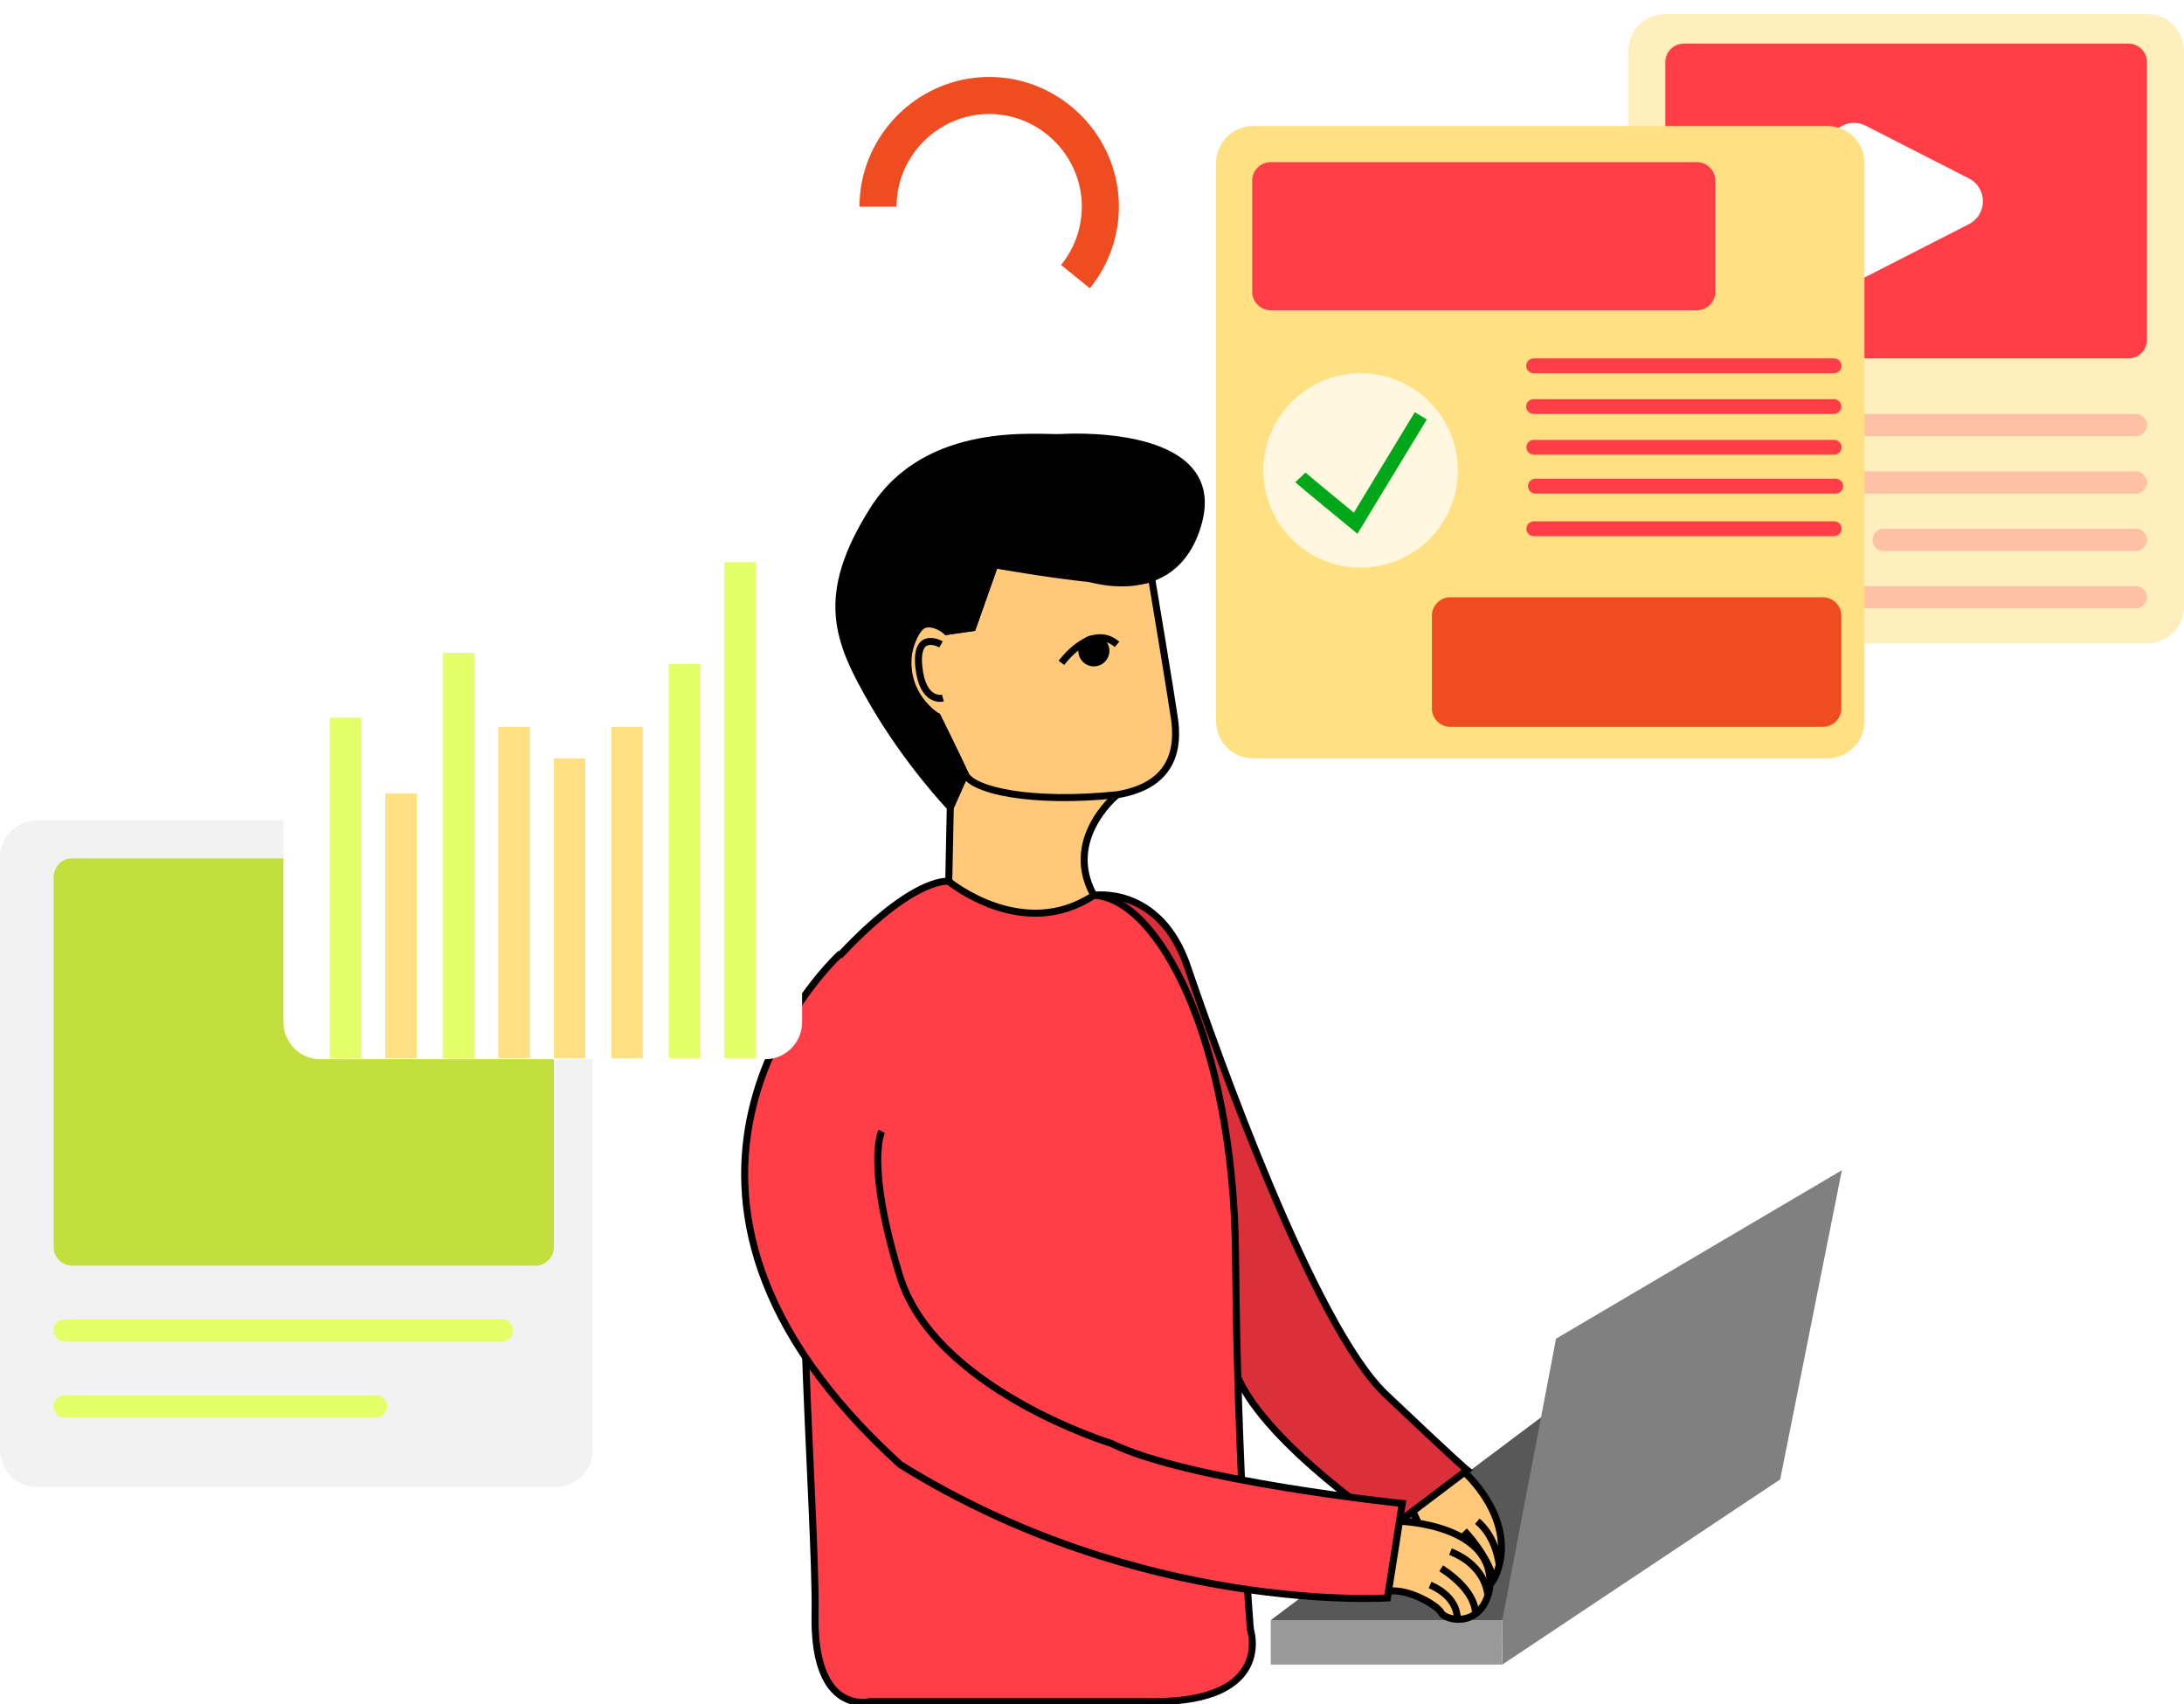 <svg width="623" height="486" fill="none" xmlns="http://www.w3.org/2000/svg"><g clip-path="url(#a)"><path d="m362.492 462.022 77.09-57.819 33.348 5.544-44.386 52.275h-66.052Z" fill="#585858"/><path d="M428.544 462.022h-66.052v12.673h66.052v-12.673Z" fill="#999"/><path d="m428.544 474.695 79.262-52.803 17.607-88.18-81.545 48.05-15.324 80.26.084 10.983" fill="gray"/><path d="M417.732 419.838s14.532 12.705 9.501 27.975c-5.03 15.271-19.297-6.109-19.297-6.109l-4.915-10.756 14.706-11.11h.005Z" fill="#FFC979" stroke="#000" stroke-width="2" stroke-miterlimit="10"/><path d="M427.661 446.34s-.724-7.968-6.261-12.514" stroke="#000" stroke-width="2" stroke-miterlimit="10"/><path d="M417.69 436.571s6.441 6.527 8.386 13.877l-8.386-13.877Z" fill="#fff"/><path d="M417.69 436.571s6.441 6.527 8.386 13.877" stroke="#000" stroke-width="2" stroke-miterlimit="10"/><path d="M413.315 440.083s8.275 6.954 9.374 13.127l-9.374-13.127Z" fill="#fff"/><path d="M413.315 440.083s8.275 6.954 9.374 13.127" stroke="#000" stroke-width="2" stroke-miterlimit="10"/><path d="M399.211 433.826s28.276.739 25.634 19.748c-2.642 11.088-12.682 8.448-13.739 6.336-1.057-2.112-9.437-6.991-15.023-6.135-5.585.855 3.134-19.949 3.134-19.949h-.006Z" fill="#FFC979" stroke="#000" stroke-width="2" stroke-miterlimit="10"/><path d="M415.682 461.785s.708-6.099-7.746-9.795m12.93 8.268s.808-6.156-9.76-13.021m13.305 7.852s-.095-8.379-10.663-12.604" stroke="#000" stroke-width="2" stroke-miterlimit="10"/><path d="M312.028 255.311s18.759-2.915 26.685 20.318c7.927 23.233 35.932 102.437 56.541 121.974 20.608 19.537 23.25 21.649 23.25 21.649l-21.665 16.369s-35.177-23.349-43.742-42.828c-8.566-19.479-41.069-137.482-41.069-137.482Z" fill="#DB3039" stroke="#000" stroke-width="2" stroke-miterlimit="10"/><path d="M318.634 226.649s-17.438 14.13-4.756 31.555c-18.495 14.785-43.33-2.64-43.33-2.64l.528-25.345 4.228-9.505 43.33 5.935Z" fill="#FFC979" stroke="#000" stroke-width="2" stroke-miterlimit="10"/><path d="M328.494 164.855s5.464 32.627 6.52 40.019c1.057 7.392.529 19.009-16.38 21.776-24.307 2.513-41.217-1.183-43.33-5.935-2.114-4.752-7.927-16.369-7.927-16.369s-10.293-6.115-8.053-18.898c2.241-12.784 10.696-5.391 10.696-5.391l7.397-1.056 6.341-17.953s38.738 7.086 44.736 3.807Z" fill="#FFC979" stroke="#000" stroke-width="2" stroke-miterlimit="10"/><path d="M312.028 189.033a3.434 3.434 0 0 0 3.435-3.432 3.434 3.434 0 0 0-6.869 0 3.433 3.433 0 0 0 3.434 3.432Z" fill="#000" stroke="#000" stroke-width="2" stroke-miterlimit="10"/><path d="M302.781 189.033s8.455-11.617 15.853-5.28" stroke="#000" stroke-width="2" stroke-miterlimit="10"/><path d="m283.758 161.048 24.836 3.252s26.42 9.948 33.29-15.397c6.869-25.345-32.762-24.521-39.103-24.141-6.341.38-38.236-3.913-53.729 20.677-15.493 24.59-10.209 37.258-.169 54.683 10.04 17.424 22.193 30.097 22.193 30.097l4.228-9.504-7.927-16.369s-11.878-5.059-8.053-18.898c3.826-13.84 10.696-5.391 10.696-5.391l7.397-1.056 6.341-17.953Z" fill="#000" stroke="#000" stroke-width="2" stroke-miterlimit="10"/><path d="M268.434 183.753s-7.398-4.224-6.341 6.336c1.057 10.561 6.87 8.977 6.87 8.977" stroke="#000" stroke-width="2" stroke-miterlimit="10"/><path d="M270.638 251.345s21.046 17.446 41.39 3.971c18.231.781 39.896 40.911 40.424 102.69.528 61.779 4.227 106.662 4.227 106.662s6.87 20.593-27.477 20.593h-81.101s-16.127 4.224-15.599-24.818c.529-29.041-8.481-129.239-.01-179.993 26.431-31.217 38.146-29.099 38.146-29.099v-.006Z" fill="#FF3E48" stroke="#000" stroke-width="2" stroke-miterlimit="10"/><path d="M239.826 271.896c-4.153 3.733-69.148 67.624 16.983 145.772 68.694 42.77 138.973 38.018 138.973 38.018l4.227-26.929s-61.01-6.316-83.082-17.151c0 0-50.374-15.466-60.266-47.739-9.892-32.272-5.136-41.244-5.136-41.244" fill="#FF3E48"/><path d="M239.826 271.896c-4.153 3.733-69.148 67.624 16.983 145.772 68.694 42.77 138.973 38.018 138.973 38.018l4.227-26.929s-61.01-6.316-83.082-17.151c0 0-50.374-15.466-60.266-47.739-9.892-32.272-5.136-41.244-5.136-41.244" stroke="#000" stroke-width="2" stroke-miterlimit="10"/><g filter="url(#b)"><path d="M158.524 229.955H10.568C4.732 229.955 0 234.683 0 240.516v168.968c0 5.832 4.732 10.56 10.568 10.56h147.956c5.837 0 10.568-4.728 10.568-10.56V240.516c0-5.833-4.731-10.561-10.568-10.561Z" fill="#F2F2F2"/><path d="M152.712 240.78H20.608a5.282 5.282 0 0 0-5.284 5.28v105.605a5.282 5.282 0 0 0 5.284 5.28h132.104a5.282 5.282 0 0 0 5.284-5.28V246.06a5.282 5.282 0 0 0-5.284-5.28Z" fill="#C3DF3E"/><path d="M143.2 372.258H18.495a3.169 3.169 0 1 0 0 6.336H143.2a3.17 3.17 0 0 0 3.171-3.168 3.17 3.17 0 0 0-3.171-3.168Zm-35.932 21.649H18.495a3.17 3.17 0 1 0 0 6.337h88.773a3.17 3.17 0 0 0 3.171-3.169 3.17 3.17 0 0 0-3.171-3.168Z" fill="#E5FF69"/></g><g filter="url(#c)"><path d="M218.235 139.663H91.415c-5.836 0-10.568 4.728-10.568 10.56V287.51c0 5.832 4.732 10.56 10.569 10.56h126.819c5.837 0 10.568-4.728 10.568-10.56V150.223c0-5.832-4.731-10.56-10.568-10.56Z" fill="#fff"/><path d="M103.041 200.649h-8.983v97.157h8.983v-97.157Z" fill="#E5FF69"/><path d="M118.893 222.299h-8.983v75.507h8.983v-75.507Z" fill="#FFE083"/><path d="M135.274 182.168h-8.983v115.638h8.983V182.168Z" fill="#E5FF69"/><path d="M151.126 203.29h-8.983v94.516h8.983V203.29Zm15.853 8.976h-8.983v85.54h8.983v-85.54Zm16.381-8.976h-8.983v94.516h8.983V203.29Z" fill="#FFE083"/><path d="M199.74 185.337h-8.983v112.469h8.983V185.337Zm15.853-29.042h-8.983v141.511h8.983V156.295Z" fill="#E5FF69"/></g><g filter="url(#d)"><path d="M612.432 0H475.044c-5.836 0-10.568 4.728-10.568 10.56v158.408c0 5.833 4.732 10.561 10.568 10.561h137.388c5.837 0 10.568-4.728 10.568-10.561V10.561C623 4.727 618.269 0 612.432 0Z" fill="#FFEFBE"/><path d="M607.148 8.448h-126.82a5.282 5.282 0 0 0-5.284 5.28v79.204a5.282 5.282 0 0 0 5.284 5.28h126.82a5.282 5.282 0 0 0 5.284-5.28V13.728a5.282 5.282 0 0 0-5.284-5.28Z" fill="#FF3E48"/><path d="M561.656 46.904 532.187 31.84c-4.867-2.487-10.642 1.046-10.642 6.505V68.47c0 5.46 5.775 8.992 10.642 6.505l29.469-15.064c5.311-2.714 5.311-10.297 0-13.01v.005Z" fill="#fff"/><path d="M609.261 114.054H478.215a3.17 3.17 0 0 0-3.171 3.168 3.17 3.17 0 0 0 3.171 3.168h131.046a3.17 3.17 0 0 0 3.171-3.168 3.17 3.17 0 0 0-3.171-3.168Zm0 16.368h-93.529a3.17 3.17 0 1 0 0 6.337h93.529a3.17 3.17 0 0 0 3.171-3.168 3.17 3.17 0 0 0-3.171-3.169Zm0 16.369h-71.864a3.169 3.169 0 1 0 0 6.336h71.864a3.17 3.17 0 0 0 3.171-3.168 3.17 3.17 0 0 0-3.171-3.168Zm0 16.369h-95.643a3.169 3.169 0 1 0 0 6.336h95.643a3.17 3.17 0 0 0 3.171-3.168 3.17 3.17 0 0 0-3.171-3.168Z" fill="#FFC1A5"/></g><g filter="url(#e)"><path d="M521.28 31.945H357.472c-5.837 0-10.568 4.728-10.568 10.56v159.201c0 5.832 4.731 10.56 10.568 10.56H521.28c5.837 0 10.569-4.728 10.569-10.56v-159.2c0-5.833-4.732-10.56-10.569-10.56Z" fill="#FFE083"/><path d="M484.027 42.242H362.492a5.282 5.282 0 0 0-5.284 5.28v31.682a5.282 5.282 0 0 0 5.284 5.28h121.535a5.282 5.282 0 0 0 5.284-5.28V47.522a5.282 5.282 0 0 0-5.284-5.28Z" fill="#FF3E48"/><path d="M388.12 157.879c15.321 0 27.742-12.411 27.742-27.721s-12.421-27.721-27.742-27.721c-15.321 0-27.742 12.411-27.742 27.721s12.421 27.721 27.742 27.721Z" fill="#FFF7DF"/><path d="M370.947 132.154c.475.502 15.752 13.053 15.752 13.053l18.594-30.625" stroke="#00A819" stroke-width="4" stroke-miterlimit="10"/><path d="M523.13 98.212h-85.603a2.113 2.113 0 1 0 0 4.225h85.603a2.113 2.113 0 1 0 0-4.225Zm0 11.617h-85.603a2.113 2.113 0 1 0 0 4.224h85.603a2.112 2.112 0 1 0 0-4.224Zm0 11.617h-85.603a2.112 2.112 0 1 0 0 4.224h85.603a2.113 2.113 0 1 0 0-4.224Zm.528 11.088h-85.603a2.113 2.113 0 1 0 0 4.224h85.603a2.112 2.112 0 1 0 0-4.224Zm-.528 12.145h-85.603a2.112 2.112 0 1 0 0 4.224h85.603a2.113 2.113 0 1 0 0-4.224Z" fill="#FF3E48"/><path d="M519.959 166.328H413.748a5.282 5.282 0 0 0-5.284 5.28v26.401a5.282 5.282 0 0 0 5.284 5.28h106.211a5.282 5.282 0 0 0 5.284-5.28v-26.401a5.282 5.282 0 0 0-5.284-5.28Z" fill="#EF4D1F"/></g><g filter="url(#f)"><path d="M308.594 54.915c0 14.483-11.927 26.401-26.421 26.401s-26.421-11.918-26.421-26.401c0-4.906 1.369-9.7 3.932-13.856l-8.994-5.544a36.932 36.932 0 0 0-5.501 19.4c0 20.276 16.698 36.962 36.989 36.962 20.291 0 36.989-16.686 36.989-36.962h-10.573Z" fill="#fff"/><path d="M282.173 17.953c-20.291 0-36.989 16.686-36.989 36.962v.02h10.568v-.02c0-14.484 11.927-26.401 26.421-26.401s26.421 11.917 26.421 26.4a26.412 26.412 0 0 1-5.913 16.644l8.206 6.659a36.954 36.954 0 0 0 8.28-23.307c0-20.277-16.698-36.962-36.989-36.962l-.005.005Z" fill="#EF4D1F"/></g></g><defs><filter id="b" x="-4" y="229.955" width="177.092" height="198.089" filterUnits="userSpaceOnUse" color-interpolation-filters="sRGB"><feFlood flood-opacity="0" result="BackgroundImageFix"/><feColorMatrix in="SourceAlpha" values="0 0 0 0 0 0 0 0 0 0 0 0 0 0 0 0 0 0 127 0" result="hardAlpha"/><feOffset dy="4"/><feGaussianBlur stdDeviation="2"/><feComposite in2="hardAlpha" operator="out"/><feColorMatrix values="0 0 0 0 0 0 0 0 0 0 0 0 0 0 0 0 0 0 0.25 0"/><feBlend in2="BackgroundImageFix" result="effect1_dropShadow_385_5402"/><feBlend in="SourceGraphic" in2="effect1_dropShadow_385_5402" result="shape"/></filter><filter id="c" x="76.847" y="139.663" width="155.956" height="166.408" filterUnits="userSpaceOnUse" color-interpolation-filters="sRGB"><feFlood flood-opacity="0" result="BackgroundImageFix"/><feColorMatrix in="SourceAlpha" values="0 0 0 0 0 0 0 0 0 0 0 0 0 0 0 0 0 0 127 0" result="hardAlpha"/><feOffset dy="4"/><feGaussianBlur stdDeviation="2"/><feComposite in2="hardAlpha" operator="out"/><feColorMatrix values="0 0 0 0 0 0 0 0 0 0 0 0 0 0 0 0 0 0 0.25 0"/><feBlend in2="BackgroundImageFix" result="effect1_dropShadow_385_5402"/><feBlend in="SourceGraphic" in2="effect1_dropShadow_385_5402" result="shape"/></filter><filter id="d" x="460.476" y="0" width="166.524" height="187.529" filterUnits="userSpaceOnUse" color-interpolation-filters="sRGB"><feFlood flood-opacity="0" result="BackgroundImageFix"/><feColorMatrix in="SourceAlpha" values="0 0 0 0 0 0 0 0 0 0 0 0 0 0 0 0 0 0 127 0" result="hardAlpha"/><feOffset dy="4"/><feGaussianBlur stdDeviation="2"/><feComposite in2="hardAlpha" operator="out"/><feColorMatrix values="0 0 0 0 0 0 0 0 0 0 0 0 0 0 0 0 0 0 0.25 0"/><feBlend in2="BackgroundImageFix" result="effect1_dropShadow_385_5402"/><feBlend in="SourceGraphic" in2="effect1_dropShadow_385_5402" result="shape"/></filter><filter id="e" x="342.904" y="31.945" width="192.945" height="188.321" filterUnits="userSpaceOnUse" color-interpolation-filters="sRGB"><feFlood flood-opacity="0" result="BackgroundImageFix"/><feColorMatrix in="SourceAlpha" values="0 0 0 0 0 0 0 0 0 0 0 0 0 0 0 0 0 0 127 0" result="hardAlpha"/><feOffset dy="4"/><feGaussianBlur stdDeviation="2"/><feComposite in2="hardAlpha" operator="out"/><feColorMatrix values="0 0 0 0 0 0 0 0 0 0 0 0 0 0 0 0 0 0 0.25 0"/><feBlend in2="BackgroundImageFix" result="effect1_dropShadow_385_5402"/><feBlend in="SourceGraphic" in2="effect1_dropShadow_385_5402" result="shape"/></filter><filter id="f" x="241.184" y="17.948" width="81.983" height="81.929" filterUnits="userSpaceOnUse" color-interpolation-filters="sRGB"><feFlood flood-opacity="0" result="BackgroundImageFix"/><feColorMatrix in="SourceAlpha" values="0 0 0 0 0 0 0 0 0 0 0 0 0 0 0 0 0 0 127 0" result="hardAlpha"/><feOffset dy="4"/><feGaussianBlur stdDeviation="2"/><feComposite in2="hardAlpha" operator="out"/><feColorMatrix values="0 0 0 0 0 0 0 0 0 0 0 0 0 0 0 0 0 0 0.25 0"/><feBlend in2="BackgroundImageFix" result="effect1_dropShadow_385_5402"/><feBlend in="SourceGraphic" in2="effect1_dropShadow_385_5402" result="shape"/></filter><clipPath id="a"><path fill="#fff" d="M0 0h623v486H0z"/></clipPath></defs></svg>
